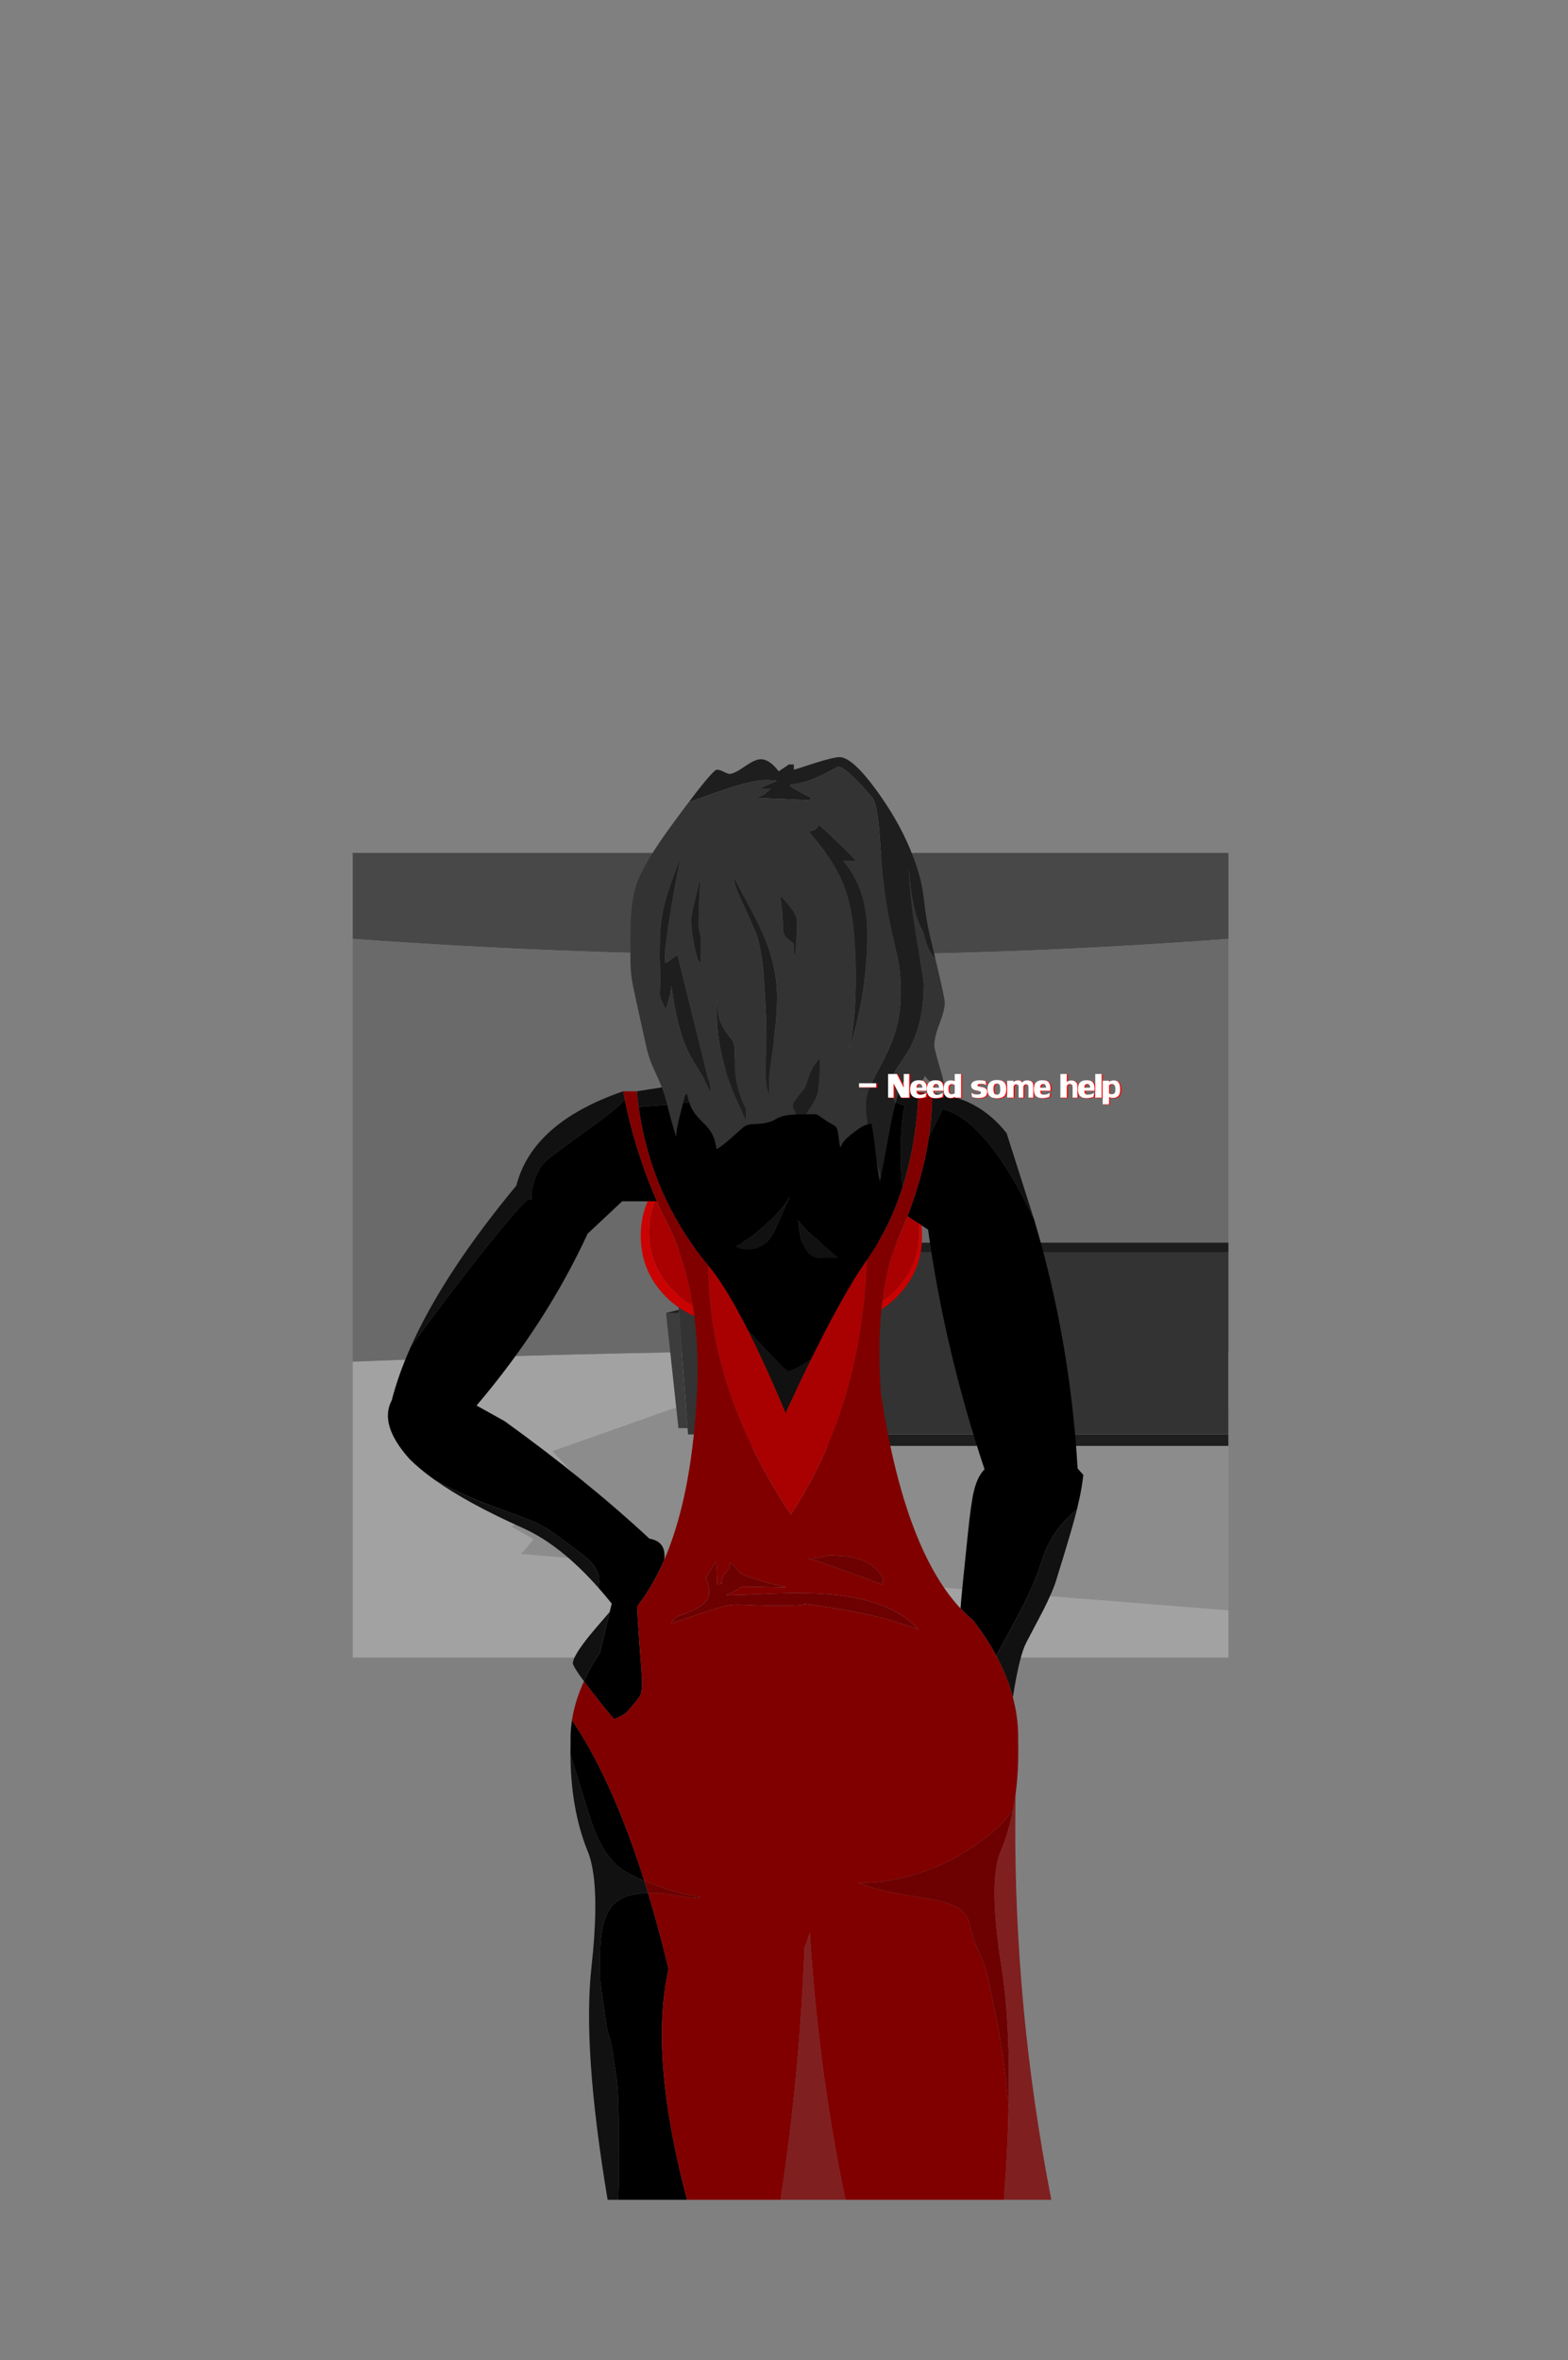 <?xml version="1.0" encoding="UTF-8" standalone="no"?>
<svg xmlns:xlink="http://www.w3.org/1999/xlink" height="2253.25px" width="1497.2px" xmlns="http://www.w3.org/2000/svg">
  <rect width="100%" height="100%" fill="#808080" stroke="none"/>
  <g transform="matrix(1.0, 0.0, 0.0, 1.0, 755.4, 1136.6)">
    <use height="768.2" transform="matrix(1.0, 0.0, 0.0, 1.0, -418.6, -322.35)" width="836.2" xlink:href="#sprite0"/>
    <use height="194.0" transform="matrix(1.0, 0.0, 0.0, 1.0, -119.45, 49.75)" width="536.95" xlink:href="#sprite1"/>
    <use height="1377.25" transform="matrix(1.0, 0.0, 0.0, 1.0, -385.0, -413.8)" width="664.05" xlink:href="#sprite2"/>
    <use height="24.95" transform="matrix(1.629, 0.0, 0.0, 1.629, 65.001, -121.6)" width="171.85" xlink:href="#sprite5"/>
  </g>
  <defs>
    <g id="sprite0" transform="matrix(1.0, 0.0, 0.0, 1.0, 0.0, 0.0)">
      <use height="768.2" transform="matrix(1.0, 0.0, 0.0, 1.0, 0.0, 0.0)" width="836.2" xlink:href="#shape0"/>
    </g>
    <g id="shape0" transform="matrix(1.0, 0.0, 0.0, 1.0, 0.0, 0.0)">
      <path d="M0.0 82.05 L0.0 0.0 836.2 0.0 836.2 82.05 Q426.05 113.05 0.0 82.05" fill="#484848" fill-rule="evenodd" stroke="none"/>
      <path d="M836.2 476.7 L836.2 530.1 307.1 530.1 191.05 571.15 214.05 596.15 183.05 621.15 152.05 643.15 173.05 655.15 161.05 669.15 836.2 722.95 836.2 768.2 0.0 768.2 0.0 485.65 Q419.6 469.0 836.2 476.7" fill="#a2a2a2" fill-rule="evenodd" stroke="none"/>
      <path d="M836.2 530.1 L836.2 722.95 161.05 669.15 173.05 655.15 152.05 643.15 183.05 621.15 214.05 596.15 191.05 571.15 307.1 530.1 836.2 530.1" fill="#8c8c8c" fill-rule="evenodd" stroke="none"/>
      <path d="M836.2 82.05 L836.2 476.7 Q419.6 469.0 0.0 485.65 L0.0 82.05 Q426.05 113.05 836.2 82.05" fill="#6a6a6a" fill-rule="evenodd" stroke="none"/>
    </g>
    <g id="sprite1" transform="matrix(1.0, 0.0, 0.0, 1.0, 0.0, 0.0)">
      <use height="194.0" transform="matrix(1.0, 0.0, 0.0, 1.0, 0.0, 0.0)" width="536.95" xlink:href="#shape1"/>
    </g>
    <g id="shape1" transform="matrix(1.0, 0.0, 0.0, 1.0, 0.0, 0.0)">
      <path d="M8.0 9.0 L71.4 0.0 536.95 0.0 536.95 9.0 8.0 9.0 M536.95 183.0 L536.95 194.0 52.95 194.0 52.95 183.0 536.95 183.0 M0.0 67.05 L12.1 64.1 12.35 67.05 0.0 67.05" fill="#1e1e1e" fill-rule="evenodd" stroke="none"/>
      <path d="M8.0 9.0 L536.95 9.0 536.95 183.0 52.95 183.0 21.0 183.0 20.55 177.0 12.35 67.05 12.1 64.1 8.0 9.0" fill="#333333" fill-rule="evenodd" stroke="none"/>
      <path d="M20.55 177.0 L11.85 177.0 0.0 67.05 12.35 67.05 20.55 177.0" fill="#3c3c3c" fill-rule="evenodd" stroke="none"/>
    </g>
    <g id="sprite2" transform="matrix(1.0, 0.0, 0.0, 1.0, 0.0, 0.0)">
      <use height="1106.25" transform="matrix(1.0, 0.0, 0.0, 1.0, 0.0, 271.0)" width="664.05" xlink:href="#sprite3"/>
      <use height="405.0" transform="matrix(1.0, 0.0, 0.0, 1.0, 231.6, 0.0)" width="300.1" xlink:href="#sprite4"/>
    </g>
    <g id="sprite3" transform="matrix(1.0, 0.0, 0.0, 1.0, 0.0, 0.0)">
      <use height="1106.25" transform="matrix(1.0, 0.0, 0.0, 1.0, 0.0, 0.0)" width="664.05" xlink:href="#shape2"/>
    </g>
    <g id="shape2" transform="matrix(1.0, 0.0, 0.0, 1.0, 0.0, 0.0)">
      <path d="M658.05 446.7 L655.7 455.8 Q651.4 472.0 637.7 516.0 635.0 524.9 626.1 542.75 L609.7 574.0 Q604.55 583.6 599.7 609.3 597.75 619.65 596.75 626.5 591.55 606.8 580.95 587.05 L584.75 579.65 599.0 553.4 Q616.75 520.65 623.7 498.0 630.9 474.4 646.25 458.1 649.3 454.85 658.05 446.7 M219.85 1106.25 L209.8 1106.25 Q185.65 962.3 194.35 884.15 200.75 826.65 196.1 794.65 194.2 781.5 190.4 772.65 174.6 733.1 174.3 681.1 L181.35 703.8 192.0 738.6 Q197.35 754.85 202.45 764.85 208.45 776.55 216.6 785.1 219.4 788.0 223.9 791.05 231.7 796.25 244.75 801.7 L248.35 813.25 Q238.6 813.65 231.85 815.35 221.8 817.95 215.6 824.15 202.6 837.15 202.6 873.1 202.6 896.2 202.85 898.3 203.4 903.75 208.6 939.1 209.2 943.9 212.1 953.25 214.65 961.65 215.6 973.1 L217.5 984.45 Q219.15 993.8 219.6 1005.1 L220.15 1020.8 Q220.6 1038.2 220.6 1064.6 220.6 1092.05 219.85 1106.25 M187.2 611.25 Q176.6 596.85 176.6 594.0 176.6 587.4 192.8 567.25 196.7 562.45 211.8 545.0 L202.4 584.15 Q193.35 597.8 187.2 611.25 M200.9 521.85 Q164.65 480.95 129.0 465.0 76.15 441.4 44.7 419.0 L56.15 425.15 Q73.3 433.85 96.7 442.9 109.6 447.85 129.6 455.0 143.65 460.2 153.5 466.45 156.45 468.35 173.6 481.0 187.3 491.05 191.5 495.15 201.6 505.0 201.6 514.0 L201.7 516.35 Q201.65 519.05 201.1 521.65 L200.9 521.85 M22.0 291.55 Q53.25 221.75 122.65 138.0 138.0 77.85 224.65 48.0 L226.25 56.35 Q215.65 66.9 197.7 79.75 166.15 102.35 152.6 113.0 145.2 118.8 140.45 131.5 136.2 142.8 137.3 151.1 L136.65 151.15 134.6 151.0 Q131.75 151.0 108.6 179.0 86.55 205.7 57.45 244.05 37.6 270.2 22.0 291.55 M237.65 48.0 L314.7 36.0 Q336.65 16.55 335.8 0.0 L344.1 0.0 Q340.45 20.05 335.0 31.3 326.2 49.5 309.6 54.0 293.85 58.25 265.75 61.05 L239.4 63.0 Q238.35 55.55 237.65 48.0 M445.85 37.6 L506.7 49.0 Q504.55 96.05 492.7 135.4 L492.45 136.3 491.5 139.25 Q491.05 137.1 490.7 134.05 L490.6 132.85 Q490.15 128.5 489.95 122.6 489.7 116.2 489.7 100.5 489.7 92.1 490.8 79.55 492.1 65.05 493.7 62.0 L478.7 56.0 473.7 56.0 Q470.2 54.3 463.5 49.6 L455.7 44.0 Q450.55 41.85 448.05 39.95 446.75 38.95 445.85 37.6 M519.7 49.95 Q563.2 53.0 590.75 88.0 L616.7 169.45 Q604.9 145.35 595.55 129.7 561.8 73.1 529.7 65.0 529.5 65.85 520.95 82.8 L516.65 91.35 Q519.75 70.3 519.7 49.95 M343.15 275.0 L357.05 290.2 363.8 297.35 377.6 311.55 Q381.1 315.0 381.6 315.0 387.3 315.0 403.05 304.3 L403.7 304.6 Q393.5 325.3 382.35 349.4 L379.7 355.1 Q367.7 326.45 356.75 302.95 349.75 287.9 343.15 275.0 M331.8 196.05 Q337.85 193.25 345.2 188.0 L349.05 185.15 359.45 176.45 360.35 175.6 363.75 172.5 Q371.2 165.5 376.55 158.95 381.6 152.8 383.05 149.15 L383.45 149.3 Q380.6 155.1 375.1 168.1 L370.3 178.9 370.0 179.5 367.55 184.05 Q363.2 191.45 358.0 194.95 354.6 197.25 350.4 198.25 L346.05 198.9 343.6 199.0 Q337.35 199.0 333.85 197.0 332.9 196.45 331.8 196.05 M395.05 190.9 L393.85 186.35 Q392.5 180.3 391.6 171.0 L394.45 174.65 Q398.75 180.35 405.7 186.0 L406.3 186.5 407.45 187.5 412.5 191.7 Q425.15 202.4 429.7 207.0 L416.7 207.0 Q409.7 208.0 404.6 204.85 L404.35 204.7 Q398.35 200.75 395.05 190.9" fill="#111111" fill-rule="evenodd" stroke="none"/>
      <path d="M616.7 169.45 L617.8 173.0 Q651.45 286.75 658.55 408.1 L661.6 411.5 664.05 414.25 662.55 425.0 Q660.9 434.8 658.05 446.7 649.3 454.85 646.25 458.1 630.9 474.4 623.7 498.0 616.75 520.65 599.0 553.4 L584.75 579.65 580.95 587.05 Q571.8 570.1 558.75 553.1 552.55 547.9 546.75 541.7 547.4 532.95 548.55 521.35 L553.7 471.0 Q556.75 441.45 559.4 430.2 562.85 415.5 569.7 408.95 531.55 294.5 515.75 180.05 L509.5 176.0 506.75 174.25 496.1 167.3 Q499.0 159.85 501.5 152.45 L502.2 150.4 Q512.4 120.2 516.65 91.35 L520.95 82.8 Q529.5 65.85 529.7 65.0 561.8 73.1 595.55 129.7 604.9 145.35 616.7 169.45 M285.6 1106.25 L219.85 1106.25 Q220.6 1092.05 220.6 1064.6 220.6 1038.2 220.15 1020.8 L219.6 1005.1 Q219.15 993.8 217.5 984.45 L215.6 973.1 Q214.65 961.65 212.1 953.25 209.2 943.9 208.6 939.1 203.4 903.75 202.85 898.3 202.6 896.2 202.6 873.1 202.6 837.15 215.6 824.15 221.8 817.95 231.85 815.35 238.6 813.65 248.35 813.25 258.6 847.15 267.95 885.75 249.25 968.85 285.6 1106.25 M174.3 681.1 L174.4 669.6 Q174.1 659.1 175.75 648.4 211.7 701.45 240.6 788.85 L244.75 801.7 Q231.7 796.25 223.9 791.05 219.4 788.0 216.6 785.1 208.45 776.55 202.45 764.85 197.35 754.85 192.0 738.6 L181.35 703.8 174.3 681.1 M211.8 545.0 L213.7 537.05 Q207.35 529.15 201.05 522.0 L200.9 521.85 201.1 521.65 Q201.65 519.05 201.7 516.35 L201.6 514.0 Q201.6 505.0 191.5 495.15 187.3 491.05 173.6 481.0 156.45 468.35 153.5 466.45 143.65 460.2 129.6 455.0 109.6 447.85 96.7 442.9 73.3 433.85 56.15 425.15 L44.7 419.0 Q30.5 408.9 20.65 399.05 -8.7 366.3 3.65 343.05 10.0 318.35 22.0 291.55 37.6 270.2 57.45 244.05 86.55 205.7 108.6 179.0 131.75 151.0 134.6 151.0 L136.65 151.15 137.3 151.1 Q136.2 142.8 140.45 131.5 145.2 118.8 152.6 113.0 166.15 102.35 197.7 79.75 215.65 66.9 226.25 56.35 235.2 100.65 252.85 143.65 L255.8 150.65 256.8 153.0 254.8 153.0 248.0 153.0 223.7 153.0 190.65 184.0 Q151.2 269.6 84.65 348.0 L111.65 363.05 Q190.65 420.15 249.7 475.1 266.05 477.8 263.85 495.3 252.8 520.9 238.0 539.75 238.6 553.9 240.1 574.25 242.6 607.7 242.6 611.5 242.6 622.05 240.6 625.4 238.85 628.3 229.6 639.0 226.9 642.55 220.35 645.55 L215.9 647.35 Q204.7 634.15 193.4 619.45 L187.2 611.25 Q193.35 597.8 202.4 584.15 L211.8 545.0 M344.1 0.0 L409.3 0.0 Q406.1 17.0 426.75 34.0 L445.85 37.6 Q446.75 38.95 448.05 39.95 450.55 41.85 455.7 44.0 L463.5 49.6 Q470.2 54.3 473.7 56.0 L478.7 56.0 493.7 62.0 Q492.1 65.05 490.8 79.55 489.7 92.1 489.7 100.5 489.7 116.2 489.95 122.6 490.15 128.5 490.6 132.85 L490.7 134.05 Q491.05 137.1 491.5 139.25 479.95 175.65 459.9 205.3 L457.55 208.75 Q443.55 228.6 425.85 261.5 L422.15 268.35 Q413.6 284.5 404.2 303.55 L403.7 304.6 403.05 304.3 Q387.3 315.0 381.6 315.0 381.1 315.0 377.6 311.55 L363.8 297.35 357.05 290.2 343.15 275.0 339.1 267.15 335.9 261.15 Q319.45 230.6 305.85 214.3 285.3 189.65 270.85 162.1 265.4 151.75 260.85 141.05 L258.55 135.55 Q244.75 101.3 239.4 63.0 L265.75 61.05 Q293.85 58.25 309.6 54.0 326.2 49.5 335.0 31.3 340.45 20.05 344.1 0.0 M331.8 196.05 Q332.9 196.45 333.85 197.0 337.35 199.0 343.6 199.0 L346.05 198.9 350.4 198.25 Q354.6 197.25 358.0 194.95 363.2 191.45 367.55 184.05 L370.0 179.5 370.3 178.9 375.1 168.1 Q380.6 155.1 383.45 149.3 L383.05 149.15 Q381.6 152.8 376.55 158.95 371.2 165.5 363.75 172.5 L360.35 175.6 359.45 176.45 349.05 185.15 345.2 188.0 Q337.85 193.25 331.8 196.05 M395.05 190.9 Q398.35 200.75 404.35 204.7 L404.6 204.85 Q409.7 208.0 416.7 207.0 L429.7 207.0 Q425.15 202.4 412.5 191.7 L407.45 187.5 406.3 186.5 405.7 186.0 Q398.75 180.35 394.45 174.65 L391.6 171.0 Q392.5 180.3 393.85 186.35 L395.05 190.9" fill="#000000" fill-rule="evenodd" stroke="none"/>
      <path d="M596.75 626.5 Q602.4 647.85 601.75 669.1 L601.8 669.65 Q602.4 695.7 599.35 718.8 L596.95 733.6 Q593.25 738.9 589.0 743.75 584.1 749.3 578.45 754.25 569.0 762.6 552.7 773.1 529.75 788.1 499.4 796.7 473.0 804.2 449.45 803.65 464.5 809.6 483.85 813.45 L517.9 819.2 Q535.25 822.35 543.3 826.95 553.7 832.85 555.7 844.1 557.85 855.9 564.35 869.85 570.95 884.05 573.7 898.1 L577.65 916.8 Q581.55 935.35 584.45 952.7 590.5 988.85 592.6 1020.0 591.9 1050.1 589.75 1083.9 L588.2 1106.25 436.9 1106.25 Q411.45 986.05 402.85 851.55 L397.7 866.2 Q393.25 986.2 374.95 1106.25 L285.6 1106.25 Q249.25 968.85 267.95 885.75 258.6 847.15 248.35 813.25 L254.6 813.1 Q259.1 813.1 290.6 818.1 296.6 818.1 298.6 817.1 278.25 814.55 252.6 804.8 L244.75 801.7 240.6 788.85 Q211.7 701.45 175.75 648.4 178.55 630.1 187.2 611.25 L193.4 619.45 Q204.7 634.15 215.9 647.35 L220.35 645.55 Q226.9 642.55 229.6 639.0 238.85 628.3 240.6 625.4 242.6 622.05 242.6 611.5 242.6 607.7 240.1 574.25 238.6 553.9 238.0 539.75 252.8 520.9 263.85 495.3 273.45 473.1 280.25 445.8 292.45 396.45 295.45 330.55 L295.7 316.3 Q295.75 287.9 292.55 262.5 L291.05 252.25 Q283.4 203.9 263.15 166.9 L262.65 166.0 256.8 153.0 255.8 150.65 252.85 143.65 Q235.2 100.65 226.25 56.35 L224.65 48.0 237.65 48.0 Q238.35 55.55 239.4 63.0 244.75 101.3 258.55 135.55 L260.85 141.05 Q265.4 151.75 270.85 162.1 285.3 189.65 305.85 214.3 305.75 236.6 308.5 259.05 L309.65 267.3 Q313.3 291.95 320.45 316.8 339.75 383.85 384.7 452.1 L393.5 438.1 Q439.6 361.35 452.75 264.85 L453.7 257.5 Q456.6 233.7 457.55 208.75 L459.9 205.3 Q479.95 175.65 491.5 139.25 L492.45 136.3 492.7 135.4 Q504.55 96.05 506.7 49.0 L519.7 49.95 Q519.75 70.3 516.65 91.35 512.4 120.2 502.2 150.4 L501.5 152.45 Q499.0 159.85 496.1 167.3 L489.7 183.0 Q483.6 195.65 479.35 210.9 474.55 228.0 472.05 248.35 471.55 252.25 471.2 256.3 467.7 291.55 470.7 336.05 481.7 409.4 500.5 460.55 519.6 512.6 546.75 541.7 552.55 547.9 558.75 553.1 571.8 570.1 580.95 587.05 591.55 606.8 596.75 626.5 M312.8 497.55 L303.4 512.85 304.7 515.3 Q306.6 519.6 306.6 527.0 306.6 537.0 288.95 544.65 281.9 547.7 276.05 549.35 L270.6 555.0 270.95 555.9 309.05 543.1 Q321.25 539.25 327.4 538.4 332.25 537.75 342.1 538.25 L349.2 538.6 Q360.25 539.0 369.6 539.0 L385.05 538.95 Q397.4 538.6 398.5 537.3 L396.6 537.0 398.6 537.0 398.5 537.3 406.1 538.35 415.2 539.75 Q444.35 544.2 464.05 548.9 485.15 553.85 506.7 562.0 479.05 530.7 409.95 527.45 L404.7 527.25 Q401.0 527.1 397.0 527.1 385.2 526.95 370.75 527.45 L358.55 527.95 Q328.65 529.4 322.6 529.0 333.25 524.4 336.65 521.55 337.7 521.0 340.15 520.95 L350.1 521.0 371.55 521.5 380.4 521.7 361.35 516.75 342.6 511.0 Q337.25 509.4 333.65 504.55 330.35 500.1 326.3 497.85 L326.0 498.45 Q326.6 499.4 326.6 501.0 326.6 502.35 325.35 504.0 L322.6 507.25 Q318.6 512.15 318.6 518.0 L317.25 518.15 Q316.6 518.35 316.6 519.0 L314.6 519.0 314.1 507.25 313.6 498.0 312.8 497.55 M439.2 492.2 L422.7 491.0 Q421.55 491.0 414.7 492.5 408.4 493.9 401.7 494.0 404.65 494.5 422.5 500.8 L472.7 519.0 472.7 513.0 Q464.2 496.05 439.2 492.2" fill="#800000" fill-rule="evenodd" stroke="none"/>
      <path d="M496.1 167.3 L506.75 174.25 Q507.15 178.2 507.15 182.4 507.15 215.15 483.95 238.35 L479.8 242.25 473.05 247.65 472.05 248.35 Q474.55 228.0 479.35 210.9 483.6 195.65 489.7 183.0 L496.1 167.3 M305.85 214.3 Q319.45 230.6 335.9 261.15 L339.1 267.15 343.15 275.0 Q349.75 287.9 356.75 302.95 367.7 326.45 379.7 355.1 L382.35 349.4 Q393.5 325.3 403.7 304.6 L404.2 303.55 Q413.6 284.5 422.15 268.35 L425.85 261.5 Q443.55 228.6 457.55 208.75 456.6 233.7 453.7 257.5 L452.75 264.85 Q439.6 361.35 393.5 438.1 L384.7 452.1 Q339.75 383.85 320.45 316.8 313.3 291.95 309.65 267.3 L308.5 259.05 Q305.75 236.6 305.85 214.3 M254.8 153.0 L256.8 153.0 262.65 166.0 263.15 166.9 Q283.4 203.9 291.05 252.25 281.15 246.85 272.55 238.25 249.4 215.05 249.4 182.3 249.4 166.5 254.8 153.0" fill="#a90101" fill-rule="evenodd" stroke="none"/>
      <path d="M312.8 497.55 L313.6 498.0 314.1 507.25 314.6 519.0 316.6 519.0 Q316.6 518.35 317.25 518.15 L318.6 518.0 Q318.6 512.15 322.6 507.25 L325.35 504.0 Q326.6 502.35 326.6 501.0 326.6 499.4 326.0 498.45 L326.3 497.85 Q330.35 500.1 333.65 504.55 337.25 509.4 342.6 511.0 L361.35 516.75 380.4 521.7 371.55 521.5 350.1 521.0 340.15 520.95 Q337.7 521.0 336.65 521.55 333.25 524.4 322.6 529.0 328.65 529.4 358.55 527.95 L370.75 527.45 Q385.2 526.95 397.0 527.1 401.0 527.1 404.7 527.25 L409.95 527.45 Q479.05 530.7 506.7 562.0 485.15 553.85 464.05 548.9 444.35 544.2 415.2 539.75 L406.1 538.35 398.5 537.3 398.6 537.0 396.6 537.0 398.5 537.3 Q397.4 538.6 385.05 538.95 L369.6 539.0 Q360.25 539.0 349.2 538.6 L342.1 538.25 Q332.25 537.75 327.4 538.4 321.25 539.25 309.05 543.1 L270.95 555.9 270.6 555.0 276.05 549.35 Q281.9 547.7 288.95 544.65 306.6 537.0 306.6 527.0 306.6 519.6 304.7 515.3 L303.4 512.85 312.8 497.55 M439.2 492.2 Q464.2 496.05 472.7 513.0 L472.7 519.0 422.5 500.8 Q404.65 494.5 401.7 494.0 408.4 493.9 414.7 492.5 421.55 491.0 422.7 491.0 L439.2 492.2 M596.95 733.6 L594.9 743.0 Q591.3 758.35 585.75 772.15 572.6 799.95 585.85 883.55 594.5 938.5 592.6 1020.0 590.5 988.85 584.45 952.7 581.55 935.35 577.65 916.8 L573.7 898.1 Q570.95 884.05 564.35 869.85 557.85 855.9 555.7 844.1 553.7 832.85 543.3 826.95 535.25 822.35 517.9 819.2 L483.85 813.45 Q464.5 809.6 449.45 803.65 473.0 804.2 499.4 796.7 529.75 788.1 552.7 773.1 569.0 762.6 578.45 754.25 584.1 749.3 589.0 743.75 593.25 738.9 596.95 733.6 M244.75 801.7 L252.6 804.8 Q278.25 814.55 298.6 817.1 296.6 818.1 290.6 818.1 259.1 813.1 254.6 813.1 L248.35 813.25 244.75 801.7" fill="#6d0101" fill-rule="evenodd" stroke="none"/>
      <path d="M599.35 718.8 L599.15 730.25 599.05 742.45 Q597.95 924.35 633.45 1106.25 L588.2 1106.25 589.75 1083.9 Q591.9 1050.1 592.6 1020.0 594.5 938.5 585.85 883.55 572.6 799.95 585.75 772.15 591.3 758.35 594.9 743.0 L596.95 733.6 599.35 718.8 M436.9 1106.25 L374.95 1106.25 Q393.25 986.2 397.7 866.2 L402.85 851.55 Q411.45 986.05 436.9 1106.25" fill="#800000" fill-opacity="0.761" fill-rule="evenodd" stroke="none"/>
      <path d="M506.75 174.25 L509.5 176.0 Q510.05 180.9 510.05 186.05 510.05 220.2 485.9 244.35 L481.55 248.45 Q478.1 251.45 474.5 254.05 L471.2 256.3 Q471.55 252.25 472.05 248.35 L473.05 247.65 479.8 242.25 483.95 238.35 Q507.15 215.15 507.15 182.4 507.15 178.2 506.75 174.25 M248.0 153.0 L254.8 153.0 Q249.4 166.5 249.4 182.3 249.4 215.05 272.55 238.25 281.15 246.85 291.05 252.25 L292.55 262.5 Q277.75 256.45 265.55 244.25 241.4 220.1 241.4 185.95 241.4 168.1 248.0 153.0" fill="#ca0202" fill-rule="evenodd" stroke="none"/>
    </g>
    <g id="sprite4" transform="matrix(1.0, 0.0, 0.0, 1.0, 0.0, 0.0)">
      <use height="405.0" transform="matrix(1.0, 0.0, 0.0, 1.0, 0.0, 0.0)" width="300.1" xlink:href="#shape3"/>
    </g>
    <g id="shape3" transform="matrix(1.0, 0.0, 0.0, 1.0, 0.0, 0.0)">
      <path d="M55.65 43.05 Q79.05 12.0 82.5 12.0 85.15 12.0 89.1 14.0 93.1 16.0 94.5 16.0 99.0 16.0 109.0 9.0 118.95 2.0 124.5 2.0 130.4 2.0 136.7 8.05 138.7 9.95 141.6 13.6 143.25 12.25 145.4 10.95 149.8 8.2 151.0 7.0 L156.0 7.0 156.0 12.0 Q158.0 11.65 175.9 5.7 194.1 0.0 199.6 0.0 211.75 0.0 234.55 31.2 255.5 59.9 267.1 88.0 274.05 104.7 277.35 118.85 L279.2 128.45 281.35 145.1 Q282.8 156.3 285.1 167.0 L288.95 183.35 291.2 192.8 Q287.95 188.85 285.75 184.85 283.75 181.2 282.55 177.5 L280.65 170.6 Q279.55 166.7 278.1 164.0 273.05 154.6 269.85 138.55 268.2 130.2 267.25 121.05 266.45 113.8 266.1 106.0 L266.1 107.0 Q266.1 113.25 266.65 121.2 268.05 141.45 273.1 172.55 L275.95 189.45 277.9 200.95 Q280.1 213.9 280.1 216.5 280.1 256.15 264.1 282.45 L253.1 298.95 252.0 300.9 Q248.1 307.75 248.1 313.5 248.1 319.15 253.0 331.05 250.65 339.85 248.35 351.45 242.65 383.6 239.1 400.4 237.8 394.6 235.75 387.15 L234.8 383.6 234.05 377.55 Q232.15 360.5 230.1 350.0 L226.75 350.5 Q225.1 340.5 225.1 332.5 225.1 322.65 230.25 311.05 L235.75 300.35 241.6 289.15 Q249.25 274.5 252.95 262.1 258.1 244.7 258.1 225.0 258.1 210.7 256.35 198.65 L256.15 197.5 Q254.95 189.9 251.4 175.15 245.65 151.35 242.45 126.5 241.05 115.85 240.1 105.0 L237.45 68.85 Q235.05 43.7 231.1 39.0 219.55 25.2 210.75 17.15 201.8 9.0 198.1 9.0 191.1 13.25 182.1 17.5 164.05 26.0 153.0 26.0 L153.0 28.0 Q156.2 30.15 163.95 34.35 171.4 38.4 173.1 39.0 172.5 39.0 172.25 39.5 L172.1 40.0 Q171.4 40.7 170.35 40.9 L167.5 41.0 147.15 40.0 122.0 39.0 122.0 38.0 Q125.35 37.15 128.75 34.65 L134.0 30.0 125.0 30.0 125.0 29.0 Q127.9 27.55 132.95 25.5 138.65 23.15 140.0 23.0 137.0 22.0 128.5 22.0 116.4 22.0 87.5 31.7 L55.65 43.05 M158.4 341.1 L155.0 333.0 Q155.0 331.3 158.1 326.85 161.05 322.65 166.0 317.0 167.05 315.85 168.2 312.25 L170.65 304.75 Q171.85 301.3 173.35 298.4 176.45 292.25 180.7 288.4 L180.45 298.65 Q180.1 309.05 179.1 317.0 178.25 324.55 171.95 333.7 169.05 337.95 167.55 341.0 L163.0 341.0 158.4 341.1 M169.95 70.85 Q174.9 70.35 177.45 68.0 L179.15 65.95 Q179.75 65.0 180.1 65.0 181.1 65.0 196.25 79.55 211.65 94.4 215.1 99.0 L203.1 99.0 Q214.15 112.1 219.65 127.7 L220.85 131.25 Q226.1 148.2 226.1 170.0 226.1 192.25 223.35 214.15 221.3 230.2 217.8 246.05 213.9 263.75 208.55 279.05 214.5 256.15 215.05 218.05 L215.1 210.5 Q215.1 179.3 212.35 158.4 210.65 145.25 207.55 134.2 205.8 127.9 203.6 122.25 198.1 108.1 188.05 93.85 182.1 85.35 169.95 70.85 M47.8 96.15 Q45.4 107.0 42.65 121.9 37.55 149.35 34.55 172.2 L33.0 185.0 33.0 196.0 35.0 196.0 39.55 192.45 Q43.3 189.8 45.0 189.0 L69.15 286.55 71.3 295.2 76.0 314.0 76.0 319.0 Q72.3 310.3 65.95 300.05 L62.85 294.95 60.3 290.7 56.05 283.15 Q44.65 260.75 39.0 218.0 L39.0 219.0 Q38.85 224.1 36.4 232.1 34.0 240.0 34.0 241.0 L30.8 235.2 Q27.85 229.15 28.0 226.0 28.6 217.0 28.0 190.0 28.0 180.9 28.25 173.6 28.65 161.05 29.75 153.8 31.9 139.3 40.0 117.0 44.6 104.1 47.8 96.15 M65.0 122.55 L66.6 116.35 66.0 128.55 Q65.0 148.35 65.0 155.5 L65.1 162.35 65.75 165.35 67.0 172.0 67.0 196.0 Q66.5 196.0 66.0 195.5 65.5 195.0 65.0 195.0 63.4 191.9 61.0 180.05 59.55 173.0 58.8 166.9 58.0 160.45 58.0 155.0 58.0 150.2 65.0 122.55 M99.05 115.5 Q102.95 123.25 114.55 144.65 L119.25 153.6 Q127.55 170.05 132.0 183.0 140.0 206.3 140.0 229.0 140.0 240.65 138.75 253.85 137.75 264.3 136.0 275.7 134.0 288.7 133.0 297.15 132.0 305.6 132.0 309.5 132.0 318.55 132.25 321.7 L130.65 315.5 Q129.3 308.6 129.4 298.45 L129.45 297.05 Q129.5 290.4 129.9 275.15 L129.8 258.05 Q129.6 248.25 129.0 238.0 L127.2 207.7 Q124.8 180.2 120.0 168.0 L114.25 154.7 105.7 136.15 Q99.0 121.75 99.0 115.5 L99.05 115.5 M85.2 250.7 Q87.9 259.0 97.0 270.0 97.9 271.1 98.5 272.75 99.35 275.3 99.5 279.2 L99.45 293.5 99.5 296.1 Q100.3 317.55 110.0 336.0 L110.0 346.0 Q107.45 339.75 100.5 324.5 94.0 309.5 90.2 296.7 L89.95 295.8 Q87.45 287.35 85.85 278.7 81.2 254.5 82.9 228.8 82.35 241.95 85.2 250.7 M145.7 158.55 L145.0 147.95 144.4 142.5 143.15 133.4 144.05 133.25 Q151.6 141.45 154.1 145.05 L154.65 145.8 Q159.0 152.4 159.0 158.0 L158.4 173.55 Q157.65 187.75 157.0 191.0 156.0 187.0 156.0 178.0 L149.75 173.15 Q146.05 169.55 146.0 166.0 L145.7 158.55" fill="#1e1e1e" fill-rule="evenodd" stroke="none"/>
      <path d="M55.65 43.05 L87.5 31.7 Q116.4 22.0 128.5 22.0 137.0 22.0 140.0 23.0 138.65 23.15 132.95 25.5 127.9 27.55 125.0 29.0 L125.0 30.0 134.0 30.0 128.75 34.65 Q125.35 37.15 122.0 38.0 L122.0 39.0 147.15 40.0 167.5 41.0 170.35 40.9 Q171.4 40.7 172.1 40.0 L172.25 39.5 Q172.5 39.0 173.1 39.0 171.4 38.4 163.95 34.35 156.2 30.15 153.0 28.0 L153.0 26.0 Q164.05 26.0 182.1 17.5 191.1 13.25 198.1 9.0 201.8 9.0 210.75 17.15 219.55 25.2 231.1 39.0 235.05 43.7 237.45 68.85 L240.1 105.0 Q241.05 115.85 242.45 126.5 245.65 151.35 251.4 175.15 254.95 189.9 256.15 197.5 L256.35 198.65 Q258.1 210.7 258.1 225.0 258.1 244.7 252.95 262.1 249.25 274.5 241.6 289.15 L235.75 300.35 230.25 311.05 Q225.1 322.65 225.1 332.5 225.1 340.5 226.75 350.5 220.9 352.1 212.4 358.85 201.6 367.4 201.1 372.0 L200.1 372.0 Q199.25 367.95 198.4 359.75 197.45 353.3 195.1 352.0 188.05 348.05 183.25 344.65 L178.7 341.5 Q177.3 340.85 174.3 340.85 L167.55 341.0 Q169.05 337.95 171.95 333.7 178.25 324.55 179.1 317.0 180.1 309.05 180.45 298.65 L180.7 288.4 Q176.45 292.25 173.35 298.4 171.85 301.3 170.65 304.75 L168.2 312.25 Q167.05 315.85 166.0 317.0 161.05 322.65 158.1 326.85 155.0 331.3 155.0 333.0 L158.4 341.1 Q146.45 341.55 140.65 344.65 L134.75 347.65 Q130.6 349.25 124.0 350.0 L115.3 350.45 Q110.3 351.05 107.0 354.0 L93.3 366.15 Q84.1 374.0 82.0 374.0 80.95 364.55 77.0 358.05 74.6 354.1 68.65 348.2 62.6 342.2 60.0 338.05 55.6 331.05 54.0 321.0 53.35 322.45 52.0 323.0 L47.3 341.8 Q43.4 356.7 43.85 362.65 42.5 359.6 39.3 348.1 L34.0 328.0 Q31.35 317.85 26.35 306.6 L24.0 301.55 20.5 293.6 Q16.9 284.75 15.0 276.0 2.1 218.0 1.25 212.1 0.15 204.6 0.0 195.4 L0.0 170.0 Q0.0 138.75 5.6 121.8 10.5 106.95 28.0 81.0 37.15 67.5 54.95 43.9 L55.65 43.05 M234.8 383.6 L235.75 387.15 Q237.8 394.6 239.1 400.4 L238.1 405.0 Q236.35 396.25 234.8 383.6 M253.0 331.05 Q248.1 319.15 248.1 313.5 248.1 307.75 252.0 300.9 L253.1 298.95 264.1 282.45 Q280.1 256.15 280.1 216.5 280.1 213.9 277.9 200.95 L275.95 189.45 273.1 172.55 Q268.05 141.45 266.65 121.2 266.1 113.25 266.1 107.0 L266.1 106.0 Q266.45 113.8 267.25 121.05 268.2 130.2 269.85 138.55 273.05 154.6 278.1 164.0 279.55 166.7 280.65 170.6 L282.55 177.5 Q283.75 181.2 285.75 184.85 287.95 188.85 291.2 192.8 L293.65 203.15 Q300.1 230.45 300.1 234.5 300.1 241.55 295.1 254.45 290.1 267.3 290.1 275.5 290.1 278.1 294.6 293.55 L297.1 302.3 Q299.1 309.65 299.1 311.0 L299.1 314.0 Q298.15 313.0 295.65 312.4 L290.65 311.3 Q283.75 309.5 281.1 304.0 281.1 305.85 278.7 308.6 276.6 311.0 276.1 311.0 L273.55 310.5 272.1 310.0 271.6 315.0 Q271.1 318.5 271.1 320.0 L266.1 320.0 263.8 318.6 Q261.95 311.75 262.1 309.0 L261.1 309.0 Q257.0 316.1 253.0 331.05 M65.0 122.55 Q58.0 150.2 58.0 155.0 58.0 160.45 58.8 166.9 59.55 173.0 61.0 180.05 63.4 191.9 65.0 195.0 65.5 195.0 66.0 195.5 66.5 196.0 67.0 196.0 L67.0 172.0 65.75 165.35 65.1 162.35 65.0 155.5 Q65.0 148.35 66.0 128.55 L66.6 116.35 65.0 122.55 M47.8 96.15 Q44.6 104.1 40.0 117.0 31.9 139.3 29.75 153.8 28.65 161.05 28.25 173.6 28.0 180.9 28.0 190.0 28.6 217.0 28.0 226.0 27.85 229.15 30.8 235.2 L34.0 241.0 Q34.0 240.0 36.4 232.1 38.85 224.1 39.0 219.0 L39.0 218.0 Q44.65 260.75 56.05 283.15 L60.3 290.7 62.85 294.95 65.95 300.05 Q72.3 310.3 76.0 319.0 L76.0 314.0 71.3 295.2 69.15 286.55 45.0 189.0 Q43.3 189.8 39.55 192.45 L35.0 196.0 33.0 196.0 33.0 185.0 34.55 172.2 Q37.55 149.35 42.65 121.9 45.4 107.0 47.8 96.15 M169.95 70.85 Q182.1 85.35 188.05 93.85 198.1 108.1 203.6 122.25 205.8 127.9 207.55 134.2 210.65 145.25 212.35 158.4 215.1 179.3 215.1 210.5 L215.05 218.05 Q214.5 256.15 208.55 279.05 213.9 263.75 217.8 246.05 221.3 230.2 223.35 214.15 226.1 192.25 226.1 170.0 226.1 148.2 220.85 131.25 L219.65 127.7 Q214.15 112.1 203.1 99.0 L215.1 99.0 Q211.65 94.4 196.25 79.55 181.1 65.0 180.1 65.0 179.75 65.0 179.15 65.95 L177.45 68.0 Q174.9 70.35 169.95 70.85 M99.05 115.5 L99.0 115.5 Q99.0 121.75 105.7 136.15 L114.25 154.7 120.0 168.0 Q124.8 180.2 127.2 207.7 L129.0 238.0 Q129.6 248.25 129.8 258.05 L129.9 275.15 Q129.5 290.4 129.45 297.05 L129.4 298.45 Q129.3 308.6 130.65 315.5 L132.25 321.7 Q132.0 318.55 132.0 309.5 132.0 305.6 133.0 297.15 134.0 288.7 136.0 275.7 137.75 264.3 138.75 253.85 140.0 240.65 140.0 229.0 140.0 206.3 132.0 183.0 127.55 170.05 119.25 153.6 L114.55 144.65 Q102.95 123.25 99.05 115.5 M145.7 158.55 L146.0 166.0 Q146.05 169.55 149.75 173.15 L156.0 178.0 Q156.0 187.0 157.0 191.0 157.65 187.75 158.4 173.55 L159.0 158.0 Q159.0 152.4 154.65 145.8 L154.1 145.05 Q151.6 141.45 144.05 133.25 L143.15 133.4 144.4 142.5 145.0 147.95 145.7 158.55 M85.2 250.7 Q82.35 241.95 82.9 228.8 81.2 254.5 85.85 278.7 87.45 287.35 89.95 295.8 L90.2 296.7 Q94.0 309.5 100.5 324.5 107.45 339.75 110.0 346.0 L110.0 336.0 Q100.3 317.55 99.5 296.1 L99.45 293.5 99.5 279.2 Q99.35 275.3 98.5 272.75 97.9 271.1 97.0 270.0 87.9 259.0 85.2 250.7" fill="#333333" fill-rule="evenodd" stroke="none"/>
    </g>
    <g id="sprite5" transform="matrix(1.0, 0.0, 0.0, 1.0, -3.5, -4.85)">
      <use height="24.75" transform="matrix(1.0, 0.0, 0.0, 1.0, 3.95, 4.95)" width="171.25" xlink:href="#sprite6"/>
      <use height="24.75" transform="matrix(1.0, 0.0, 0.0, 1.0, 4.1, 5.05)" width="171.25" xlink:href="#sprite6"/>
      <use height="24.75" transform="matrix(1.0, 0.0, 0.0, 1.0, 4.1, 5.05)" width="171.25" xlink:href="#sprite6"/>
      <use height="24.75" transform="matrix(1.0, 0.0, 0.0, 1.0, 3.5, 4.85)" width="171.25" xlink:href="#text1"/>
    </g>
    <g id="sprite6" transform="matrix(1.0, 0.0, 0.0, 1.0, -3.5, -4.85)">
      <use height="24.75" transform="matrix(1.0, 0.0, 0.0, 1.0, 3.5, 4.85)" width="171.25" xlink:href="#text0"/>
    </g>
    <g id="text0" transform="matrix(1.0, 0.0, 0.0, 1.0, -1.5, -2.85)">
      <g transform="matrix(1.0, 0.0, 0.0, 1.0, 0.0, 0.0)">
        <use fill="#ff0000" height="24.75" transform="matrix(0.029, 0.0, 0.0, 0.029, 0.0, 23.0)" width="171.25" xlink:href="#font_LilyUPC_-0"/>
        <use fill="#ff0000" height="24.75" transform="matrix(0.029, 0.0, 0.0, 0.029, 17.45, 23.0)" width="171.25" xlink:href="#font_LilyUPC_N0"/>
        <use fill="#ff0000" height="24.75" transform="matrix(0.029, 0.0, 0.0, 0.029, 30.8, 23.0)" width="171.25" xlink:href="#font_LilyUPC_e0"/>
        <use fill="#ff0000" height="24.75" transform="matrix(0.029, 0.0, 0.0, 0.029, 40.6, 23.0)" width="171.25" xlink:href="#font_LilyUPC_e0"/>
        <use fill="#ff0000" height="24.75" transform="matrix(0.029, 0.0, 0.0, 0.029, 50.4, 23.0)" width="171.25" xlink:href="#font_LilyUPC_d0"/>
        <use fill="#ff0000" height="24.75" transform="matrix(0.029, 0.0, 0.0, 0.029, 66.65, 23.0)" width="171.25" xlink:href="#font_LilyUPC_s0"/>
        <use fill="#ff0000" height="24.75" transform="matrix(0.029, 0.0, 0.0, 0.029, 76.15, 23.0)" width="171.25" xlink:href="#font_LilyUPC_o0"/>
        <use fill="#ff0000" height="24.75" transform="matrix(0.029, 0.0, 0.0, 0.029, 87.4, 23.0)" width="171.25" xlink:href="#font_LilyUPC_m0"/>
        <use fill="#ff0000" height="24.75" transform="matrix(0.029, 0.0, 0.0, 0.029, 103.3, 23.0)" width="171.25" xlink:href="#font_LilyUPC_e0"/>
        <use fill="#ff0000" height="24.75" transform="matrix(0.029, 0.0, 0.0, 0.029, 118.7, 23.0)" width="171.25" xlink:href="#font_LilyUPC_h0"/>
        <use fill="#ff0000" height="24.75" transform="matrix(0.029, 0.0, 0.0, 0.029, 129.15, 23.0)" width="171.25" xlink:href="#font_LilyUPC_e0"/>
        <use fill="#ff0000" height="24.75" transform="matrix(0.029, 0.0, 0.0, 0.029, 138.95, 23.0)" width="171.25" xlink:href="#font_LilyUPC_l0"/>
        <use fill="#ff0000" height="24.75" transform="matrix(0.029, 0.0, 0.0, 0.029, 143.4, 23.0)" width="171.25" xlink:href="#font_LilyUPC_p0"/>
      </g>
    </g>
    <g id="font_LilyUPC_-0">
      <path d="M393.5 -206.5 L393.5 -290.0 48.5 -290.0 48.5 -206.5 393.5 -206.5" fill-rule="evenodd" stroke="none"/>
    </g>
    <g id="font_LilyUPC_N0">
      <path d="M350.5 -199.5 L211.0 -477.5 33.5 -477.5 33.5 0.0 144.5 0.0 144.5 -287.5 294.0 0.0 460.0 0.0 460.0 -477.5 350.5 -477.5 350.5 -199.5" fill-rule="evenodd" stroke="none"/>
    </g>
    <g id="font_LilyUPC_e0">
      <path d="M210.0 -275.5 L210.0 -275.5 Q244.0 -273.0 255.0 -252.0 266.5 -231.5 266.5 -199.0 L148.5 -199.0 Q148.5 -275.5 210.0 -275.5 M148.5 -139.5 L352.5 -139.5 Q353.0 -144.0 354.5 -156.0 355.5 -167.5 355.5 -183.5 353.0 -276.0 316.5 -311.5 291.0 -336.0 261.0 -343.5 230.5 -350.5 180.5 -350.5 105.0 -348.5 62.0 -306.0 19.5 -263.0 19.5 -163.5 21.0 1.0 168.0 9.5 172.5 9.5 180.0 10.0 187.5 10.5 191.5 10.5 243.0 10.5 281.0 1.0 318.5 -8.0 333.0 -14.0 L347.5 -96.5 Q335.0 -87.5 302.0 -73.5 268.5 -60.0 220.5 -58.5 148.5 -58.5 148.5 -139.5" fill-rule="evenodd" stroke="none"/>
    </g>
    <g id="font_LilyUPC_d0">
      <path d="M245.0 -89.0 L245.0 -89.0 Q239.0 -84.0 224.0 -76.0 208.5 -68.0 189.5 -67.5 151.5 -67.5 134.5 -91.0 117.5 -114.5 117.5 -176.0 117.5 -228.0 135.0 -251.0 153.0 -273.5 189.5 -273.5 209.5 -272.0 227.5 -264.0 245.0 -256.0 245.0 -254.0 L245.0 -89.0 M374.0 -477.5 L245.0 -477.5 245.0 -334.5 Q237.0 -338.0 215.5 -343.0 193.5 -347.5 156.5 -347.5 21.5 -341.0 21.5 -177.5 21.5 -102.5 41.5 -61.0 61.5 -20.0 92.0 -5.5 123.0 8.5 161.0 8.5 192.0 8.5 214.5 -2.0 236.5 -12.5 245.0 -19.5 L245.0 0.0 374.0 0.0 374.0 -477.5" fill-rule="evenodd" stroke="none"/>
    </g>
    <g id="font_LilyUPC_s0">
      <path d="M144.5 -244.5 L144.5 -244.5 Q144.5 -278.5 206.5 -278.5 259.5 -278.5 287.5 -269.5 315.5 -261.0 324.5 -255.0 L306.0 -334.0 Q296.0 -338.0 266.5 -343.5 237.5 -349.5 188.5 -349.5 184.5 -349.5 175.5 -349.0 166.5 -348.5 161.5 -348.5 103.0 -346.0 61.0 -322.0 19.5 -297.5 15.0 -251.0 15.0 -202.0 42.0 -179.5 68.5 -156.5 105.5 -148.5 142.5 -140.0 179.0 -130.5 215.0 -121.5 215.0 -100.5 215.0 -81.5 199.0 -72.0 183.0 -62.5 135.0 -62.5 89.5 -63.0 60.0 -76.5 30.5 -90.0 20.5 -99.0 L36.5 -12.0 Q49.5 -7.0 84.5 0.5 119.0 8.5 166.0 8.5 187.5 8.5 198.5 7.5 267.0 2.0 303.0 -25.5 339.0 -53.0 339.0 -117.5 337.0 -161.0 310.5 -181.5 284.0 -202.0 246.0 -209.0 207.5 -216.5 177.0 -223.0 146.0 -229.5 144.5 -244.5" fill-rule="evenodd" stroke="none"/>
    </g>
    <g id="font_LilyUPC_o0">
      <path d="M140.0 -172.0 L140.0 -172.0 Q140.0 -205.5 144.0 -228.5 148.5 -251.0 163.5 -266.5 179.0 -282.5 210.0 -282.5 253.5 -282.5 265.0 -252.0 276.5 -222.0 276.5 -170.0 276.5 -135.0 273.0 -113.0 269.5 -91.0 255.0 -75.0 240.5 -59.5 210.0 -59.5 178.5 -59.5 163.5 -75.5 149.0 -91.5 145.5 -112.5 142.0 -133.0 140.0 -172.0 M209.0 -355.5 L209.0 -355.5 Q115.5 -355.5 67.0 -309.0 18.5 -262.0 17.5 -171.0 17.5 -106.5 38.0 -66.0 59.0 -25.5 101.0 -6.5 142.5 13.0 206.5 13.5 308.5 13.5 354.0 -31.0 399.0 -75.5 399.0 -172.0 399.0 -233.5 381.0 -274.0 362.5 -314.5 320.5 -335.0 278.5 -355.5 209.0 -355.5" fill-rule="evenodd" stroke="none"/>
    </g>
    <g id="font_LilyUPC_m0">
      <path d="M459.0 0.0 L556.0 0.0 556.0 -252.0 Q556.0 -294.0 524.5 -321.5 493.5 -348.5 431.0 -348.5 396.0 -348.0 373.5 -337.5 351.0 -327.0 341.0 -314.5 331.5 -301.5 331.0 -301.0 328.0 -312.5 310.0 -330.0 292.0 -347.5 247.0 -347.5 191.0 -346.5 158.0 -313.0 L158.0 -341.0 29.0 -341.0 29.0 0.0 158.0 0.0 158.0 -211.0 Q158.5 -224.0 167.5 -244.5 177.0 -265.0 208.0 -268.0 260.0 -268.0 260.0 -216.0 L260.0 0.0 356.0 0.0 356.0 -211.0 Q356.5 -224.0 366.0 -244.5 376.0 -265.0 406.5 -268.0 459.0 -268.0 459.0 -216.0 L459.0 0.0" fill-rule="evenodd" stroke="none"/>
    </g>
    <g id="font_LilyUPC_h0">
      <path d="M368.5 -245.5 L368.5 -245.5 Q368.5 -266.5 356.5 -290.0 344.5 -313.0 316.0 -329.5 288.0 -346.0 243.5 -346.0 215.0 -346.0 195.5 -339.0 176.5 -331.5 166.5 -323.5 156.5 -315.0 154.5 -313.0 L154.5 -477.5 25.5 -477.5 25.5 0.0 154.5 0.0 154.5 -216.0 Q155.0 -228.5 165.0 -249.5 175.0 -270.0 207.0 -274.5 240.0 -274.5 256.5 -259.0 272.5 -244.0 272.5 -222.0 L272.5 0.0 368.5 1.0 368.5 -245.5" fill-rule="evenodd" stroke="none"/>
    </g>
    <g id="font_LilyUPC_l0">
      <path d="M32.0 0.0 L161.0 0.0 161.0 -477.5 32.0 -477.5 32.0 0.0" fill-rule="evenodd" stroke="none"/>
    </g>
    <g id="font_LilyUPC_p0">
      <path d="M158.0 -252.0 L158.0 -252.0 Q164.5 -257.0 179.0 -265.0 194.0 -272.5 213.5 -273.5 251.5 -273.5 268.0 -250.0 285.0 -226.5 285.0 -164.5 285.0 -107.0 267.0 -88.5 249.0 -69.5 213.5 -67.5 193.5 -67.5 175.5 -75.0 158.0 -82.5 158.0 -85.0 L158.0 -252.0 M29.0 136.5 L158.0 136.5 158.0 -11.0 Q167.5 -7.0 191.5 0.0 215.5 6.5 246.0 6.5 300.0 3.5 340.5 -30.0 381.0 -64.0 381.0 -168.0 381.0 -242.0 362.0 -282.0 343.5 -322.0 314.5 -334.5 285.5 -347.5 248.0 -347.5 215.5 -347.5 191.5 -336.5 167.5 -326.0 158.0 -318.5 L158.0 -341.0 29.0 -341.0 29.0 136.5" fill-rule="evenodd" stroke="none"/>
    </g>
    <g id="text1" transform="matrix(1.0, 0.0, 0.0, 1.0, -1.5, -2.85)">
      <g transform="matrix(1.0, 0.0, 0.0, 1.0, 0.0, 0.0)">
        <use fill="#ffffff" height="24.75" transform="matrix(0.029, 0.0, 0.0, 0.029, 0.0, 23.0)" width="171.25" xlink:href="#font_LilyUPC_-0"/>
        <use fill="#ffffff" height="24.75" transform="matrix(0.029, 0.0, 0.0, 0.029, 17.45, 23.0)" width="171.25" xlink:href="#font_LilyUPC_N0"/>
        <use fill="#ffffff" height="24.75" transform="matrix(0.029, 0.0, 0.0, 0.029, 30.8, 23.0)" width="171.25" xlink:href="#font_LilyUPC_e0"/>
        <use fill="#ffffff" height="24.75" transform="matrix(0.029, 0.0, 0.0, 0.029, 40.6, 23.0)" width="171.25" xlink:href="#font_LilyUPC_e0"/>
        <use fill="#ffffff" height="24.75" transform="matrix(0.029, 0.0, 0.0, 0.029, 50.4, 23.0)" width="171.25" xlink:href="#font_LilyUPC_d0"/>
        <use fill="#ffffff" height="24.75" transform="matrix(0.029, 0.0, 0.0, 0.029, 66.65, 23.0)" width="171.25" xlink:href="#font_LilyUPC_s0"/>
        <use fill="#ffffff" height="24.75" transform="matrix(0.029, 0.0, 0.0, 0.029, 76.15, 23.0)" width="171.25" xlink:href="#font_LilyUPC_o0"/>
        <use fill="#ffffff" height="24.75" transform="matrix(0.029, 0.0, 0.0, 0.029, 87.4, 23.0)" width="171.25" xlink:href="#font_LilyUPC_m0"/>
        <use fill="#ffffff" height="24.75" transform="matrix(0.029, 0.0, 0.0, 0.029, 103.3, 23.0)" width="171.25" xlink:href="#font_LilyUPC_e0"/>
        <use fill="#ffffff" height="24.75" transform="matrix(0.029, 0.0, 0.0, 0.029, 118.7, 23.0)" width="171.25" xlink:href="#font_LilyUPC_h0"/>
        <use fill="#ffffff" height="24.75" transform="matrix(0.029, 0.0, 0.0, 0.029, 129.15, 23.0)" width="171.25" xlink:href="#font_LilyUPC_e0"/>
        <use fill="#ffffff" height="24.75" transform="matrix(0.029, 0.0, 0.0, 0.029, 138.95, 23.0)" width="171.25" xlink:href="#font_LilyUPC_l0"/>
        <use fill="#ffffff" height="24.75" transform="matrix(0.029, 0.0, 0.0, 0.029, 143.4, 23.0)" width="171.25" xlink:href="#font_LilyUPC_p0"/>
      </g>
    </g>
  </defs>
</svg>
